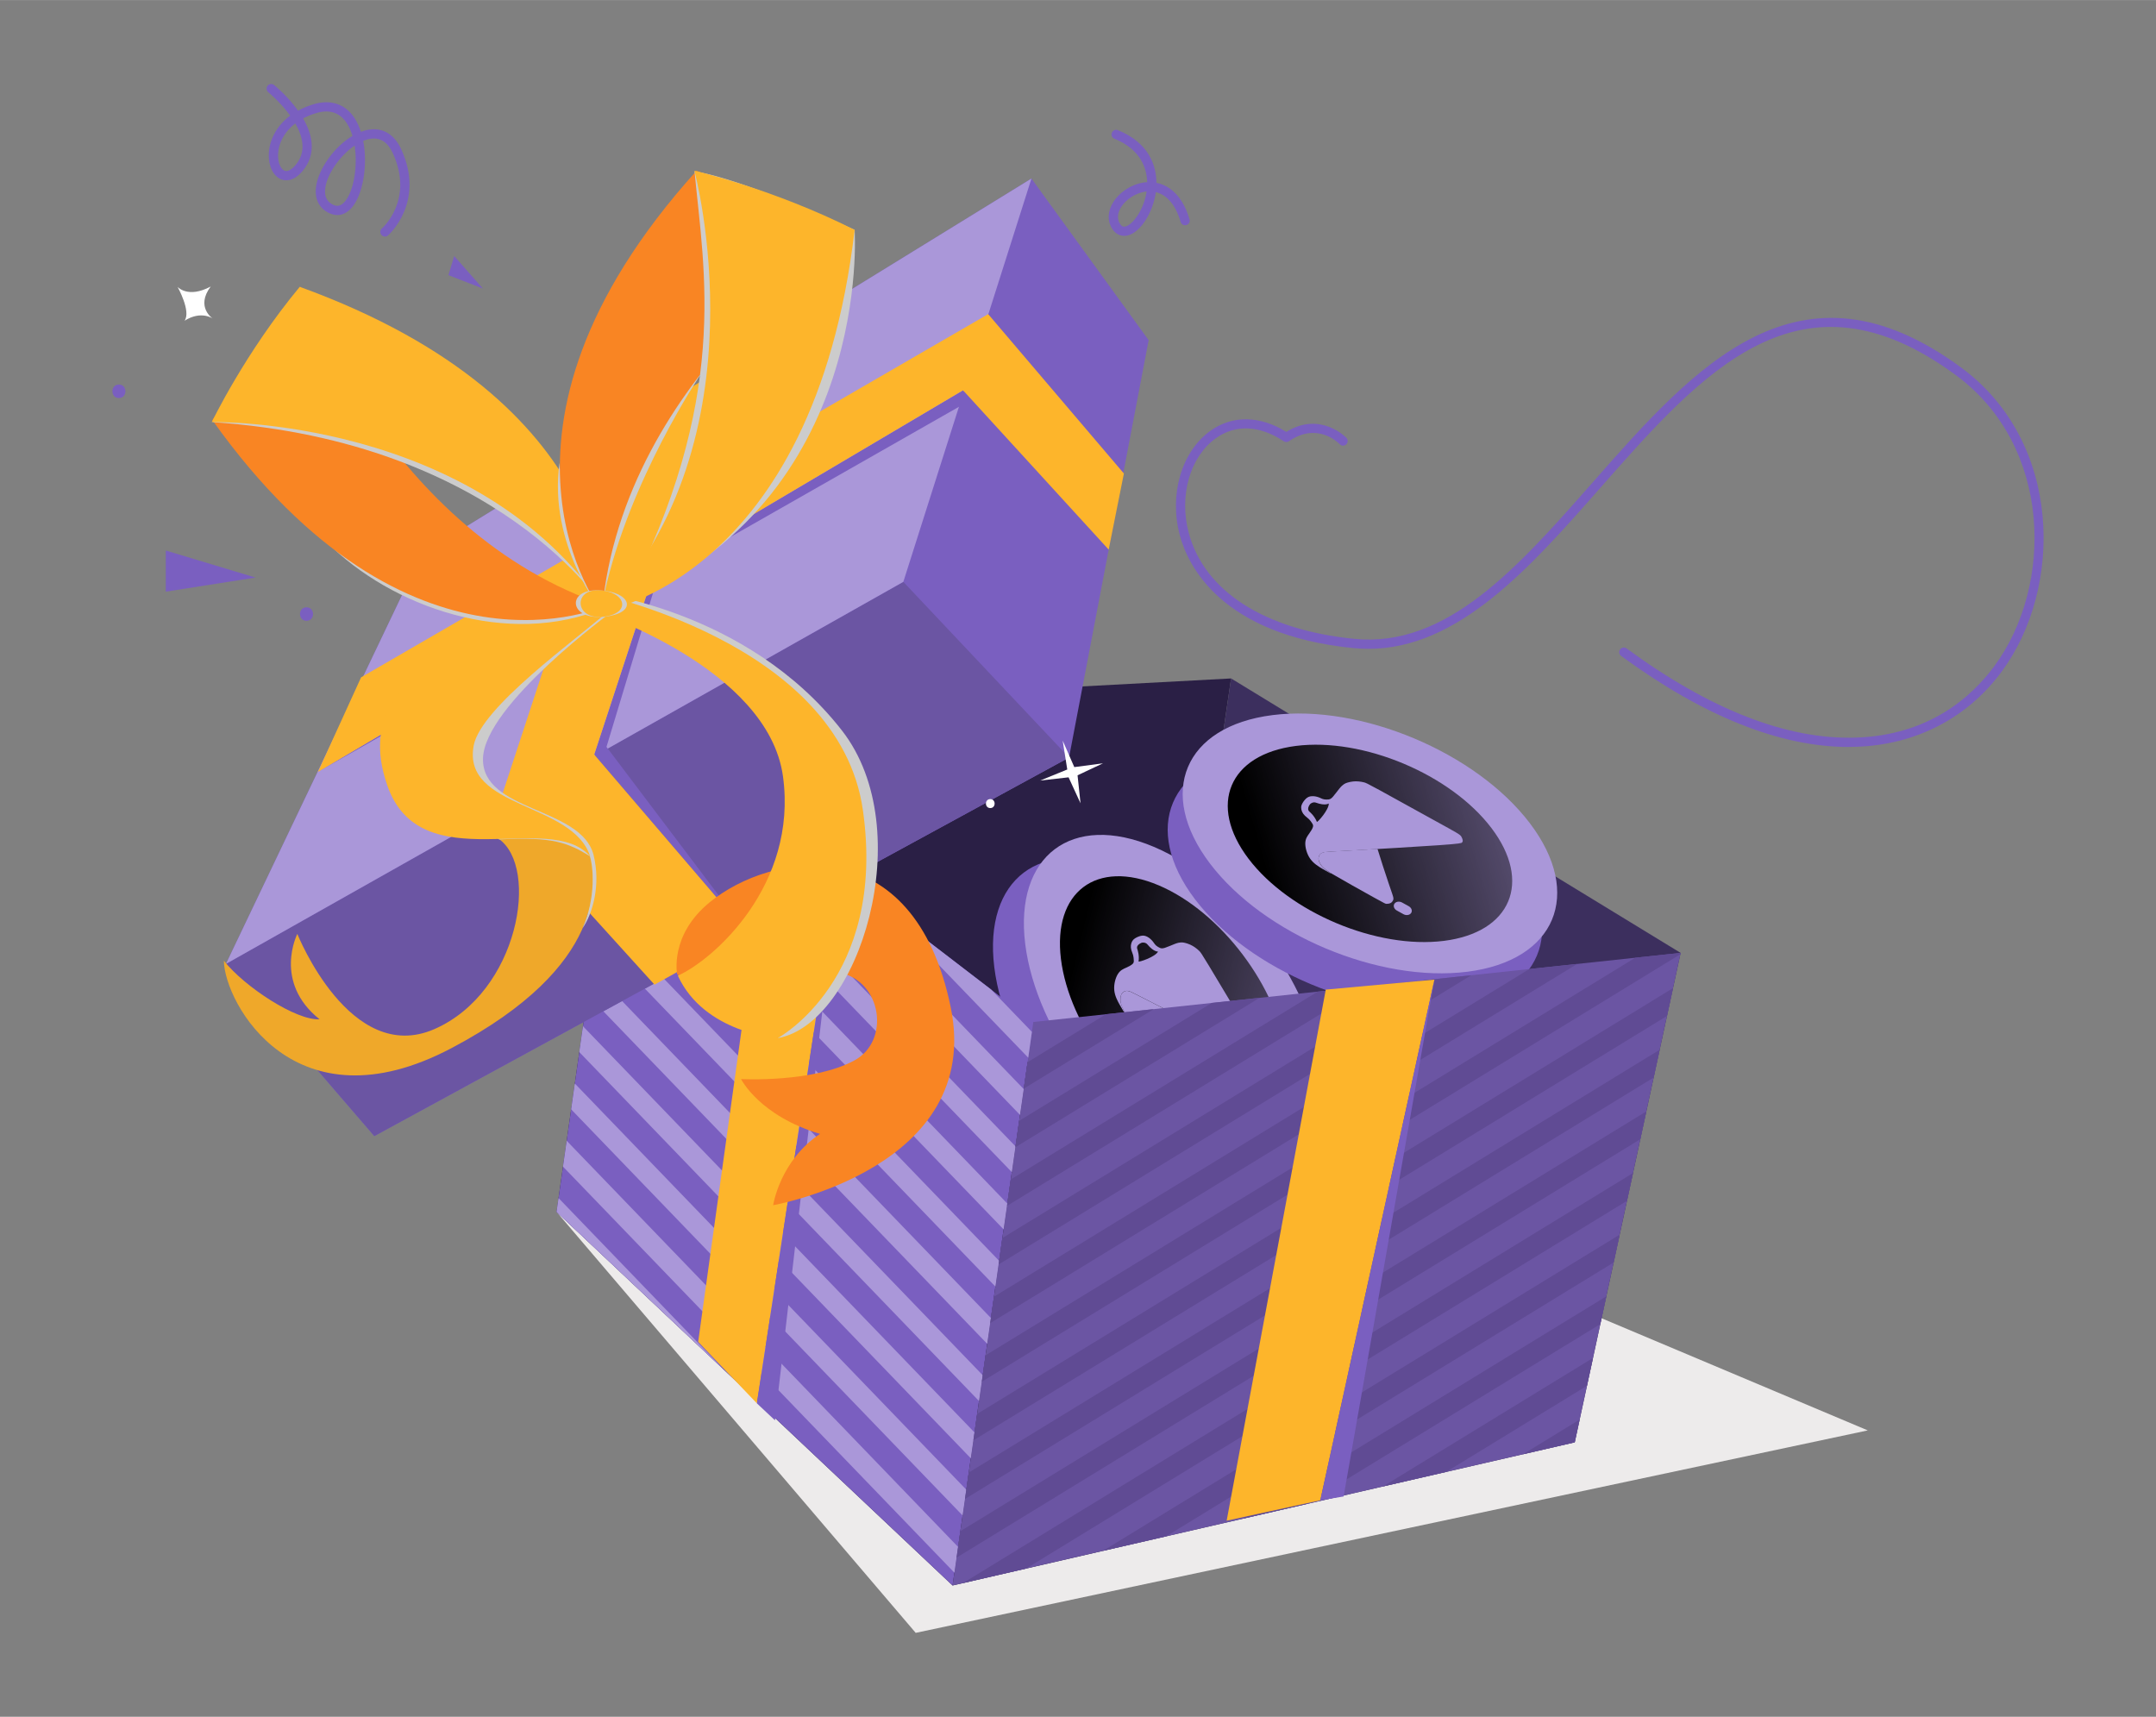 <?xml version="1.0" encoding="UTF-8"?>
<!DOCTYPE svg PUBLIC "-//W3C//DTD SVG 1.1//EN" "http://www.w3.org/Graphics/SVG/1.1/DTD/svg11.dtd">
<!-- Creator: CorelDRAW -->
<svg xmlns="http://www.w3.org/2000/svg" xml:space="preserve" width="9.569in" height="7.62in" version="1.1" style="shape-rendering:geometricPrecision; text-rendering:geometricPrecision; image-rendering:optimizeQuality; fill-rule:evenodd; clip-rule:evenodd"
viewBox="0 0 655.63 522.04"
 xmlns:xlink="http://www.w3.org/1999/xlink"
 xmlns:xodm="http://www.corel.com/coreldraw/odm/2003">
 <rect x="0" y="0" width="655.63" height="522.04" fill="#808080" stroke="none"/>
 <defs>
  <style type="text/css">
   <![CDATA[
    .fil16 {fill:none}
    .fil6 {fill:#AA97D9}
    .fil1 {fill:#2A1F45;fill-rule:nonzero}
    .fil2 {fill:#3C2F5E;fill-rule:nonzero}
    .fil9 {fill:#604B94;fill-rule:nonzero}
    .fil8 {fill:#6B55A3;fill-rule:nonzero}
    .fil3 {fill:#7A5FC0;fill-rule:nonzero}
    .fil4 {fill:#AA97D9;fill-rule:nonzero}
    .fil12 {fill:#EFA82A;fill-rule:nonzero}
    .fil14 {fill:#F98523;fill-rule:nonzero}
    .fil10 {fill:#FDB52B;fill-rule:nonzero}
    .fil15 {fill:white;fill-rule:nonzero}
    .fil11 {fill:#7A5FC0;fill-rule:nonzero}
    .fil13 {fill:#CCCCCC;fill-rule:nonzero}
    .fil0 {fill:#EDEBEB;fill-rule:nonzero}
    .fil5 {fill:url(#id1);fill-rule:nonzero}
    .fil7 {fill:url(#id2);fill-rule:nonzero}
   ]]>
  </style>
   <clipPath id="id0">
    <path d="M-0 0l655.63 0 0 522.04 -655.63 0 0 -522.04z"/>
   </clipPath>
  <linearGradient id="id1" gradientUnits="userSpaceOnUse" x1="326.75" y1="292.19" x2="469.35" y2="327.8">
   <stop offset="0" style="stop-opacity:1; stop-color:black"/>
   <stop offset="1" style="stop-opacity:0; stop-color:black"/>
  </linearGradient>
  <linearGradient id="id2" gradientUnits="userSpaceOnUse" xlink:href="#id1" x1="383.53" y1="259.56" x2="524.71" y2="218.64">
  </linearGradient>
 </defs>
 <g id="Layer_x0020_1">
  <g>
  </g>
  <g style="clip-path:url(#id0)">
   <g>
    <g id="_105553265168448">
     <polygon class="fil0" points="169.25,368.51 278.46,496.53 567.98,434.96 486.87,400.79 291.6,470.89 "/>
     <polygon class="fil1" points="169.25,368.51 190.93,216.11 374.37,206.29 335.39,471.6 289.67,482.12 "/>
     <polygon class="fil2" points="511.07,289.75 478.87,438.59 335.39,471.6 374.37,206.29 "/>
     <polygon class="fil3" points="190.93,216.11 314.23,310.76 289.67,482.12 169.25,368.51 "/>
     <g>
      <path class="fil3" d="M353.49 361.87c24.92,10.56 42.43,-2.66 39.12,-29.52 -3.32,-26.86 -26.21,-57.19 -51.13,-67.75 -24.92,-10.56 -42.43,2.66 -39.12,29.52 3.32,26.86 26.21,57.19 51.13,67.75z"/>
      <path class="fil4" d="M362.89 354.77c24.92,10.56 42.43,-2.66 39.12,-29.52 -3.32,-26.86 -26.21,-57.19 -51.13,-67.75 -24.92,-10.56 -42.43,2.66 -39.12,29.52 3.32,26.86 26.21,57.2 51.13,67.76z"/>
      <path class="fil5" d="M361.46 343.08c18.93,8.02 32.23,-2.02 29.71,-22.42 -2.52,-20.4 -19.9,-43.44 -38.83,-51.46 -18.93,-8.02 -32.23,2.02 -29.71,22.42 2.52,20.4 19.9,43.44 38.83,51.46z"/>
      <g>
       <path class="fil6" d="M341.71 307.6c-0.24,-0.39 -0.62,-1.03 -1.24,-2.12 -0.62,-1.1 -1.47,-2.65 -1.63,-4.42 -0.16,-1.76 0.37,-3.73 1.11,-4.9 0.73,-1.17 1.66,-1.53 2.51,-1.91 0.85,-0.38 1.61,-0.79 1.99,-1.17 0.37,-0.38 0.35,-0.74 0.32,-1.17 -0.03,-0.43 -0.05,-0.93 -0.19,-1.45 -0.14,-0.51 -0.39,-1.04 -0.54,-1.55 -0.15,-0.51 -0.19,-1.01 -0.14,-1.47 0.05,-0.47 0.2,-0.91 0.4,-1.26 0.21,-0.35 0.48,-0.62 0.85,-0.86 0.37,-0.24 0.85,-0.46 1.25,-0.6 0.4,-0.14 0.72,-0.2 1.03,-0.22 0.31,-0.02 0.6,0.01 0.92,0.12 0.32,0.1 0.68,0.28 1.01,0.51 0.33,0.23 0.64,0.51 0.9,0.79 0.26,0.28 0.47,0.55 0.65,0.82 0.19,0.26 0.36,0.52 0.66,0.78 0.3,0.26 0.74,0.53 1.13,0.7 0.39,0.17 0.75,0.24 1.57,-0.02 0.82,-0.26 2.12,-0.85 3.02,-1.19 0.9,-0.34 1.42,-0.42 1.84,-0.44 0.42,-0.02 0.74,0.02 1.2,0.13 0.46,0.11 1.05,0.3 1.59,0.54 0.54,0.24 1.02,0.52 1.5,0.86 0.48,0.34 0.94,0.73 1.3,1.09 0.36,0.36 0.62,0.68 2.88,4.42 2.26,3.73 6.51,10.86 9.21,15.37 2.7,4.51 3.84,6.39 4.46,7.5 0.62,1.11 0.7,1.46 0.71,1.85 0,0.39 -0.08,0.84 -0.2,1.13 -0.12,0.29 -0.28,0.42 -0.52,0.5 -0.24,0.08 -0.56,0.1 -6.48,-2.81 -5.92,-2.91 -17.45,-8.75 -23.56,-11.86 -6.11,-3.11 -6.8,-3.49 -7.35,-3.72 -0.56,-0.23 -0.98,-0.31 -1.35,-0.28 -0.37,0.03 -0.69,0.17 -0.98,0.4 -0.28,0.23 -0.53,0.57 -0.67,1.03 -0.14,0.46 -0.17,1.05 -0.13,1.54 0.03,0.5 0.13,0.9 0.28,1.32 0.15,0.41 0.34,0.83 0.54,1.28 0.21,0.45 0.43,0.94 0.48,1.11 0.05,0.17 -0.06,0.01 -0.3,-0.38l-0 0zm4.13 -19.04c-0.25,-0.73 0.21,-1.17 0.44,-1.37 0.22,-0.2 0.54,-0.39 0.87,-0.52 0.33,-0.12 1.24,-0.13 1.75,0.48 2.07,2.48 3.29,2.14 3.26,2.2 -0.86,1.66 -5.97,3.32 -5.92,3 0.26,-1.76 -0.25,-3.37 -0.4,-3.8l-0 -0z"/>
       <path class="fil6" d="M358.03 308.76c-0.72,3.03 -1.72,7.75 -2.3,10.6 -0.64,3.16 -0.78,4.02 -0.96,4.54 -0.18,0.51 -0.39,0.67 -0.61,0.8 -0.22,0.13 -0.44,0.23 -0.68,0.27 -0.24,0.04 -0.51,0.01 -0.78,-0.08 -0.27,-0.09 -0.55,-0.24 -0.73,-0.35 -0.19,-0.11 -0.28,-0.19 -2.23,-3.46 -1.95,-3.26 -5.76,-9.71 -7.79,-13.3 -0.09,-0.23 -0.25,-0.58 -0.4,-0.9 -0.21,-0.45 -0.4,-0.87 -0.54,-1.28 -0.15,-0.41 -0.24,-0.82 -0.28,-1.32 -0.03,-0.5 -0,-1.08 0.13,-1.54 0.14,-0.46 0.39,-0.79 0.67,-1.03 0.29,-0.23 0.61,-0.37 0.98,-0.4 0.37,-0.03 0.8,0.05 1.35,0.28 0.56,0.23 1.24,0.61 7.35,3.72 1.87,0.95 4.25,2.16 6.82,3.46l0 0z"/>
       <path class="fil6" d="M359.52 287.94c0.31,-0.04 0.75,-0.07 1.31,0.05 0.56,0.12 1.25,0.39 1.81,0.71 0.55,0.32 0.97,0.68 1.29,1.02 0.33,0.34 0.56,0.64 0.79,1.03 0.23,0.38 0.46,0.85 0.53,1.02 0.07,0.17 -0.02,0.05 -0.28,-0.21 -0.26,-0.26 -0.7,-0.66 -1.17,-1.04 -0.47,-0.38 -0.98,-0.74 -1.5,-1.05 -0.52,-0.32 -1.04,-0.59 -1.48,-0.78 -0.43,-0.19 -0.78,-0.3 -1.1,-0.38 -0.32,-0.08 -0.61,-0.14 -0.66,-0.2 -0.05,-0.06 0.14,-0.12 0.45,-0.16l-0 0z"/>
       <path class="fil6" d="M354.1 325.73l0 0c0.72,-0.35 1.71,0.03 2.2,0.86l1.18 1.99c0.49,0.83 0.31,1.79 -0.42,2.14l0 0c-0.72,0.35 -1.71,-0.03 -2.2,-0.86l-1.18 -1.99c-0.49,-0.83 -0.31,-1.79 0.42,-2.14z"/>
       <path class="fil6" d="M357.26 330.12c-0.08,0.14 -0.2,0.25 -0.35,0.32l0 0c-0.58,0.29 -1.45,-0.14 -1.93,-0.95l-0.03 -0.04c0.69,0.71 1.59,1.03 2.25,0.71l0 0c0.02,-0.01 0.04,-0.02 0.06,-0.03l0 0z"/>
      </g>
     </g>
     <g>
      <path class="fil3" d="M441.68 306.34c26.85,-3.4 35.34,-23.63 18.97,-45.18 -16.37,-21.55 -51.41,-36.26 -78.26,-32.86 -26.85,3.4 -35.34,23.63 -18.97,45.18 16.37,21.55 51.41,36.26 78.26,32.86z"/>
      <path class="fil4" d="M446.24 295.48c26.85,-3.4 35.34,-23.63 18.97,-45.18 -16.37,-21.55 -51.41,-36.26 -78.26,-32.86 -26.85,3.4 -35.34,23.63 -18.97,45.18 16.37,21.55 51.41,36.26 78.26,32.86z"/>
      <path class="fil7" d="M439.12 286.09c20.39,-2.58 26.84,-17.95 14.41,-34.32 -12.43,-16.37 -39.05,-27.54 -59.44,-24.96 -20.39,2.59 -26.84,17.95 -14.41,34.32 12.43,16.37 39.05,27.54 59.44,24.96z"/>
      <g>
       <path class="fil6" d="M404.21 265.35c-0.41,-0.22 -1.05,-0.58 -2.14,-1.21 -1.08,-0.64 -2.6,-1.55 -3.63,-3 -1.03,-1.44 -1.55,-3.41 -1.51,-4.79 0.05,-1.38 0.67,-2.16 1.21,-2.92 0.54,-0.76 1,-1.49 1.13,-2.01 0.13,-0.52 -0.07,-0.81 -0.31,-1.17 -0.24,-0.36 -0.51,-0.78 -0.89,-1.15 -0.38,-0.37 -0.86,-0.7 -1.25,-1.07 -0.38,-0.37 -0.67,-0.77 -0.86,-1.2 -0.19,-0.43 -0.29,-0.88 -0.28,-1.29 0,-0.41 0.1,-0.78 0.31,-1.17 0.2,-0.4 0.5,-0.82 0.78,-1.14 0.27,-0.32 0.52,-0.54 0.78,-0.71 0.26,-0.17 0.52,-0.29 0.85,-0.36 0.33,-0.07 0.73,-0.09 1.13,-0.06 0.4,0.03 0.81,0.12 1.17,0.23 0.36,0.11 0.68,0.24 0.97,0.38 0.3,0.13 0.57,0.27 0.96,0.34 0.39,0.07 0.91,0.09 1.34,0.04 0.43,-0.05 0.77,-0.17 1.35,-0.81 0.58,-0.64 1.4,-1.8 2.01,-2.54 0.61,-0.74 1.02,-1.07 1.37,-1.3 0.35,-0.23 0.65,-0.36 1.1,-0.49 0.45,-0.13 1.06,-0.27 1.64,-0.33 0.59,-0.07 1.15,-0.06 1.73,-0.01 0.58,0.05 1.18,0.16 1.67,0.29 0.49,0.13 0.88,0.28 4.71,2.37 3.83,2.09 11.09,6.12 15.69,8.66 4.6,2.54 6.53,3.59 7.62,4.24 1.09,0.65 1.34,0.91 1.54,1.24 0.2,0.34 0.36,0.76 0.4,1.07 0.04,0.31 -0.03,0.51 -0.2,0.69 -0.17,0.19 -0.43,0.37 -7.02,0.83 -6.58,0.46 -19.48,1.21 -26.32,1.6 -6.84,0.38 -7.63,0.4 -8.22,0.48 -0.6,0.08 -1,0.23 -1.31,0.44 -0.31,0.21 -0.52,0.49 -0.64,0.84 -0.13,0.35 -0.18,0.76 -0.07,1.23 0.11,0.47 0.38,0.99 0.66,1.4 0.28,0.41 0.57,0.71 0.9,1 0.33,0.28 0.71,0.55 1.11,0.84 0.41,0.29 0.84,0.6 0.97,0.72 0.13,0.12 -0.05,0.04 -0.46,-0.18l-0 0zm-6 -18.54c-0.58,-0.51 -0.4,-1.12 -0.31,-1.41 0.09,-0.29 0.27,-0.61 0.49,-0.88 0.22,-0.27 1.01,-0.74 1.76,-0.46 3.04,1.1 3.92,0.19 3.92,0.26 0.1,1.87 -3.49,5.87 -3.61,5.57 -0.66,-1.65 -1.91,-2.79 -2.25,-3.08l-0 0z"/>
       <path class="fil6" d="M418.9 258.15c0.9,2.98 2.41,7.56 3.34,10.32 1.03,3.05 1.35,3.87 1.45,4.4 0.11,0.53 -0,0.78 -0.13,1 -0.12,0.22 -0.26,0.42 -0.45,0.57 -0.19,0.15 -0.44,0.26 -0.72,0.32 -0.28,0.06 -0.59,0.07 -0.81,0.07 -0.22,-0 -0.34,-0.02 -3.67,-1.87 -3.33,-1.84 -9.86,-5.5 -13.42,-7.58 -0.2,-0.15 -0.51,-0.37 -0.8,-0.58 -0.41,-0.29 -0.78,-0.55 -1.11,-0.84 -0.33,-0.28 -0.62,-0.59 -0.9,-1 -0.28,-0.41 -0.55,-0.93 -0.66,-1.4 -0.11,-0.47 -0.06,-0.88 0.07,-1.23 0.13,-0.35 0.34,-0.63 0.64,-0.84 0.31,-0.21 0.71,-0.36 1.31,-0.44 0.6,-0.08 1.38,-0.1 8.22,-0.48 2.1,-0.12 4.76,-0.27 7.64,-0.44l0 0z"/>
       <path class="fil6" d="M409.72 239.41c0.25,-0.19 0.61,-0.44 1.16,-0.61 0.55,-0.18 1.28,-0.29 1.92,-0.3 0.64,-0 1.18,0.1 1.63,0.23 0.45,0.13 0.81,0.27 1.2,0.49 0.39,0.22 0.83,0.5 0.97,0.61 0.15,0.11 0.01,0.06 -0.35,-0.04 -0.36,-0.09 -0.94,-0.22 -1.54,-0.31 -0.6,-0.09 -1.22,-0.14 -1.83,-0.16 -0.61,-0.01 -1.2,0.01 -1.67,0.07 -0.47,0.05 -0.82,0.13 -1.14,0.22 -0.32,0.09 -0.6,0.18 -0.67,0.16 -0.07,-0.02 0.06,-0.17 0.31,-0.36l0 0z"/>
       <path class="fil6" d="M424.04 274.8l0 0c0.45,-0.67 1.49,-0.83 2.34,-0.36l2.02 1.12c0.84,0.47 1.17,1.39 0.72,2.06l0 0c-0.45,0.67 -1.49,0.83 -2.34,0.36l-2.02 -1.12c-0.84,-0.47 -1.17,-1.39 -0.72,-2.06z"/>
       <path class="fil6" d="M428.98 277c-0,0.16 -0.05,0.32 -0.14,0.45l0 0c-0.36,0.54 -1.33,0.61 -2.15,0.15l-0.05 -0.03c0.95,0.27 1.89,0.09 2.3,-0.52l0 0c0.01,-0.02 0.02,-0.04 0.04,-0.06l0 0z"/>
      </g>
     </g>
     <polygon class="fil8" points="511.07,289.75 478.87,438.59 289.67,482.12 314.23,310.76 "/>
     <polygon class="fil4" points="301.33,400.78 300.2,408.63 181.12,285.07 182.24,277.21 "/>
     <polygon class="fil4" points="298.84,418.18 297.71,426.03 178.64,302.49 179.76,294.63 "/>
     <polygon class="fil4" points="177.28,312.05 296.34,435.58 295.21,443.44 176.16,319.91 "/>
     <polygon class="fil4" points="169.25,368.51 169.85,364.31 220.48,416.85 "/>
     <polygon class="fil4" points="303.82,383.38 302.7,391.23 183.6,267.65 184.71,259.8 "/>
     <polygon class="fil4" points="311.31,331.17 310.18,339.02 193.96,218.44 227.37,244.08 "/>
     <polygon class="fil4" points="173.69,337.33 174.8,329.47 293.85,452.99 292.72,460.84 "/>
     <polygon class="fil4" points="171.21,354.75 172.33,346.89 291.35,470.39 290.23,478.24 "/>
     <polygon class="fil4" points="313.8,313.77 312.68,321.62 268,275.27 301.41,300.91 "/>
     <polygon class="fil4" points="308.81,348.58 307.69,356.43 188.55,232.82 189.67,224.96 "/>
     <polygon class="fil4" points="306.32,365.98 305.19,373.83 186.07,250.23 187.19,242.38 "/>
     <polygon class="fil9" points="304.81,376.47 432.9,298.09 447.42,296.54 303.66,384.51 "/>
     <polygon class="fil9" points="302.26,394.3 465.09,294.65 479.62,293.1 301.11,402.34 "/>
     <polygon class="fil9" points="299.7,412.13 497.28,291.22 511.07,289.75 510.98,290.17 298.55,420.17 "/>
     <polygon class="fil9" points="297.15,429.95 508.76,300.46 506.93,308.92 296,437.99 "/>
     <polygon class="fil9" points="309.92,340.82 368.51,304.96 383.04,303.41 308.77,348.86 "/>
     <polygon class="fil9" points="350.85,306.85 311.33,331.03 312.48,322.99 336.32,308.4 "/>
     <polygon class="fil9" points="307.37,358.64 400.71,301.53 415.23,299.98 306.22,366.69 "/>
     <polygon class="fil9" points="420.57,452 484.42,412.93 482.59,421.39 439.78,447.58 "/>
     <polygon class="fil9" points="377.98,461.8 488.48,394.19 486.65,402.64 397.2,457.38 "/>
     <polygon class="fil9" points="478.87,438.59 463.16,442.21 480.36,431.68 "/>
     <polygon class="fil9" points="294.59,447.78 504.7,319.21 502.87,327.66 293.44,455.82 "/>
     <polygon class="fil9" points="292.04,465.61 500.64,337.95 498.81,346.41 290.88,473.65 "/>
     <polygon class="fil9" points="335.39,471.6 492.53,375.44 490.7,383.9 354.61,467.18 "/>
     <polygon class="fil9" points="292.81,481.4 496.59,356.7 494.76,365.15 312.02,476.98 "/>
     <polygon class="fil10" points="436.2,297.88 401.5,456.21 373.02,462.42 403.16,300.92 "/>
     <polygon class="fil11" points="436.2,297.88 401.5,456.21 408.59,455.05 "/>
     <polygon class="fil10" points="255.04,264.5 230.16,426.73 212.31,408.03 234.37,249.31 "/>
     <polygon class="fil11" points="255.04,264.5 230.16,426.73 235.67,431.9 "/>
     <polygon class="fil3" points="113.83,345.46 325.09,230.34 337.15,167.12 349.3,103.42 313.66,54.27 128.22,168.43 68.71,293.1 "/>
     <polygon class="fil8" points="113.83,345.46 325.09,230.34 274.7,176.91 68.71,293.1 "/>
     <polygon class="fil4" points="274.7,176.91 313.66,54.27 128.22,168.43 68.71,293.1 "/>
     <polygon class="fil11" points="337.15,167.12 292.85,118.66 96.69,234.71 293.02,122.88 "/>
     <polygon class="fil10" points="292.85,118.66 337.15,167.12 341.77,143.97 300.5,95.5 109.81,205.95 96.69,234.71 "/>
     <polygon class="fil11" points="219.14,112.26 180.69,229.42 227.2,283.71 184.43,227.1 "/>
     <polygon class="fil10" points="227.2,283.71 180.69,229.42 219.14,112.26 189.16,130.72 151.11,246.52 199.03,299.41 "/>
     <path class="fil12" d="M151.62 255.05c0,0 21.32,-3.48 27.63,4.87 2.03,7.93 5.71,33.63 -41.95,58.79 -47.66,25.17 -69.06,-13.72 -69.22,-26.58 6.29,7.97 22.05,18.25 29.1,17.81 -14.22,-11.34 -6.76,-25.96 -6.76,-25.96 0,0 16.01,40.19 41.7,28.94 25.68,-11.25 32,-49.19 19.51,-57.87z"/>
     <path class="fil13" d="M186.11 185.98c0,0 -38.79,28.31 -39.23,44.61 -0.44,16.3 29.95,14.71 33.62,29.4 2.26,9.02 -0.28,17.89 -3.35,22.26 4.19,-9.42 3.24,-19.02 2.22,-21.93 -6.55,-3.97 -11.15,-6 -27.6,-5.06 -0.59,-0.28 -21.05,-20.45 -21.34,-22.05 -0.29,-1.6 3.78,-12.37 3.78,-12.37l20.52 -22.42 15.43 -5.53 15.94 -6.91z"/>
     <path class="fil10" d="M144.04 226.74c-3.57,19.26 30.2,17.13 35.43,33.68 -12.25,-14.34 -51.49,7.51 -61.66,-21.5 -15.39,-43.9 52.94,-45.3 61.38,-56.95 0.72,2.99 1.46,2.62 5.53,4.08 -9.45,8.44 -38.51,28.97 -40.68,40.68z"/>
     <path class="fil13" d="M183.74 184.83c-29.08,12.36 -64.82,-0.25 -84.4,-20.04 38.29,7.94 84.4,20.04 84.4,20.04z"/>
     <path class="fil14" d="M184.27 184.14c0,0 -59.71,27.78 -119.69,-56.39 26.78,-40.6 26.78,-40.6 26.78,-40.6 0,0 26.39,74.91 92.91,96.99z"/>
     <path class="fil13" d="M183.74 184.83c0,0 -32.07,-50.68 -119.33,-56.5 29.12,-4.29 87.85,-10.84 119.33,56.5z"/>
     <path class="fil10" d="M183.74 184.83c0,0 4.58,-62.41 -92.59,-97.63 -16.65,20.05 -26.74,41.13 -26.74,41.13 0,0 80.21,-1.66 119.33,56.5z"/>
     <path class="fil14" d="M205.92 296.24c0,0 -2.4,-11.79 9.83,-21.83 18.85,-15.48 62.16,-22.65 73.36,31.88 10.04,48.91 -54,60.19 -54,60.19 0,0 2.04,-13.54 14.26,-21.69 -18.41,-5.46 -24.02,-16.67 -24.02,-16.67 0,0 21.9,1.19 34.5,-5.68 10.95,-5.97 8.3,-24.02 -4.37,-26.64 -23.48,-4.86 -19,19.87 -19,19.87l-30.57 -19.43z"/>
     <path class="fil13" d="M179.34 179.94c0,0 47.59,4.82 76.71,42.21 23.58,30.28 5.12,89.23 -19.56,93.52 13.45,-14.05 28.01,-50.44 20.15,-71.4 -7.86,-20.96 -22.13,-42.5 -39.3,-48.62 -17.18,-6.11 -37.99,-15.72 -37.99,-15.72z"/>
     <path class="fil10" d="M180.74 185.89c0,0 52.82,17.13 57.36,50.18 4.54,33.05 -21.14,55.79 -31.97,60.61 8.07,17.54 30.35,19 30.35,19 0,0 33.22,-17.84 25.93,-69.3 -7.29,-51.46 -83.07,-66.44 -83.07,-66.44l1.41 5.95z"/>
     <path class="fil13" d="M183.02 185.89c0,0 -16.45,-20.36 -12.85,-45.14 0.87,18.67 8.89,40.06 12.85,45.14z"/>
     <path class="fil13" d="M212.96 114c0,0 -21.54,31.88 -29.11,66.23 -7.28,-14.26 14.56,-63.46 29.11,-66.23z"/>
     <path class="fil14" d="M183.05 185.93c0,0 -43.05,-54.44 28.76,-134.02 48.2,18.17 48.2,18.17 48.2,18.17 0,0 -70.47,43.43 -76.96,115.86z"/>
     <path class="fil13" d="M259.89 69.88c0,0 5.69,82.11 -69.93,113.26 32.17,-61.94 24.09,-100.58 21.25,-131 13.68,1.75 48.68,17.74 48.68,17.74z"/>
     <path class="fil10" d="M183.02 185.89c0,0 64.37,-9.55 76.87,-116.01 -24.64,-12.45 -48.73,-18 -48.73,-18 0,0 22.04,81.39 -28.14,134.01z"/>
     <path class="fil13" d="M181.03 179.5c-8.69,0.12 -7.86,9.17 2.86,8.01 10.72,-1.16 7.86,-8.15 -2.86,-8.01z"/>
     <path class="fil10" d="M181.38 179.5c-7.08,0.12 -6.4,9.17 2.33,8.01 8.73,-1.16 6.4,-8.15 -2.33,-8.01z"/>
     <path class="fil3" d="M562.22 227.11c0.76,0 1.51,-0.01 2.26,-0.04 18.11,-0.59 33.83,-8.73 44.27,-22.93 18.77,-25.53 18.36,-69.71 -12.25,-92.3 -49.41,-36.46 -81.28,-0.27 -112.09,34.74 -22.85,25.96 -44.43,50.46 -72.59,47.67 -27.22,-2.71 -45.56,-14.44 -50.32,-32.19 -3.03,-11.3 0.34,-23.14 8.2,-28.79 5.99,-4.31 13.34,-3.99 20.68,0.89 0.48,0.32 1.1,0.31 1.58,-0.01 8.73,-6.02 15.16,0.61 15.43,0.9 0.53,0.57 1.42,0.59 1.99,0.06 0.57,-0.53 0.59,-1.42 0.06,-1.99 -0.08,-0.09 -7.97,-8.23 -18.28,-1.8 -8.03,-5 -16.4,-5.13 -23.1,-0.32 -8.79,6.32 -12.6,19.39 -9.27,31.8 2.4,8.96 12.36,30.24 52.76,34.26 1.53,0.15 3.06,0.23 4.56,0.23 27.44,0 49.27,-24.81 70.43,-48.84 31.35,-35.62 60.97,-69.27 108.31,-34.33 29.28,21.61 29.64,63.91 11.66,88.37 -7.02,9.54 -20.02,21.07 -42.1,21.79 -20.85,0.69 -44.32,-8.45 -69.78,-27.12 -0.63,-0.46 -1.51,-0.32 -1.97,0.3 -0.46,0.63 -0.32,1.51 0.3,1.97 25.08,18.39 48.38,27.7 69.28,27.7z"/>
     <polygon class="fil3" points="77.7,175.61 50.42,167.39 50.42,179.9 "/>
     <polygon class="fil3" points="146.85,87.73 138.11,77.83 136.37,83.65 "/>
     <path class="fil3" d="M117.08 71.91c0.32,0 0.65,-0.11 0.91,-0.34 0.12,-0.1 11.5,-10.09 3.98,-26.29 -2.05,-4.41 -5.48,-6.51 -9.68,-5.89 -0.85,0.12 -1.7,0.35 -2.54,0.67 -0.48,-1.49 -1.1,-2.88 -1.88,-4.09 -2.8,-4.34 -7.24,-5.87 -12.5,-4.3 -1.77,0.53 -3.35,1.19 -4.74,1.95 -3.16,-4.44 -7.01,-7.57 -7.27,-7.79 -0.6,-0.49 -1.49,-0.39 -1.98,0.21 -0.49,0.6 -0.39,1.49 0.21,1.98 0.06,0.05 3.7,3.02 6.66,7.11 -4.48,3.33 -6.36,7.81 -6.51,11.6 -0.15,3.71 1.36,6.84 3.77,7.78 1.23,0.48 3.7,0.78 6.49,-2.52 2.13,-2.52 3.05,-5.43 2.75,-8.65 -0.24,-2.56 -1.25,-5.08 -2.58,-7.36 1.18,-0.63 2.51,-1.17 4,-1.62 4.07,-1.21 7.21,-0.16 9.33,3.13 0.71,1.1 1.27,2.4 1.68,3.81 -5.57,3.31 -10.29,10.04 -11.05,15.31 -0.55,3.83 0.88,6.74 4.04,8.2 2.46,1.14 4.87,0.54 6.8,-1.68 3.37,-3.88 4.94,-12.87 3.48,-20.33 0.75,-0.31 1.51,-0.53 2.25,-0.63 2.92,-0.43 5.19,1.01 6.71,4.29 6.63,14.29 -3.16,22.88 -3.26,22.97 -0.59,0.5 -0.66,1.39 -0.16,1.98 0.28,0.33 0.67,0.49 1.07,0.49zm-9.24 -27.68l0 0c0.99,6.39 -0.28,13.94 -2.99,17.07 -1.43,1.65 -2.68,1.34 -3.49,0.97 -2.01,-0.93 -2.81,-2.64 -2.43,-5.24 0.61,-4.21 4.48,-9.79 8.92,-12.79zm-18.04 -6.73l0 0c1.12,1.94 1.96,4.03 2.15,6.12 0.23,2.47 -0.45,4.62 -2.09,6.56 -1.21,1.44 -2.42,2.06 -3.32,1.71 -1.07,-0.42 -2.1,-2.28 -1.98,-5.04 0.12,-3.02 1.64,-6.59 5.24,-9.34z"/>
     <path class="fil3" d="M341.86 71.71c0.37,0 0.75,-0.05 1.13,-0.15 3.87,-1 7.64,-6.96 8.5,-13.16 3.45,0.85 6.04,3.96 7.54,9.06 0.22,0.75 1,1.17 1.75,0.95 0.75,-0.22 1.17,-1 0.95,-1.75 -2.42,-8.23 -7.12,-10.51 -10.06,-11.1 -0.04,-4.78 -1.9,-12.03 -11.73,-16.01 -0.72,-0.29 -1.54,0.06 -1.83,0.78 -0.29,0.72 0.05,1.54 0.78,1.83 8.17,3.31 9.86,9.21 9.96,13.21 -4.38,0.25 -8.32,2.98 -10.24,5.96 -1.8,2.81 -1.94,5.81 -0.38,8.23 0.9,1.4 2.18,2.14 3.62,2.14zm6.82 -13.5l0 0c-0.83,5.66 -4.24,10.07 -6.4,10.63 -0.5,0.13 -1.09,0.13 -1.68,-0.79 -1.29,-2 -0.31,-4.11 0.38,-5.19 1.42,-2.21 4.41,-4.33 7.69,-4.65z"/>
     <path class="fil15" d="M64.75 96.89c0,0 -5.39,-3.49 -0.68,-9.78 -6.95,3.71 -10.07,0.1 -10.07,0.1 0,0 4.2,7.5 2.11,10.3 5.15,-3.24 8.65,-0.62 8.65,-0.62z"/>
     <path class="fil3" d="M93.21 184.66c2.64,0 2.64,4.1 0,4.1 -2.64,0 -2.64,-4.1 0,-4.1z"/>
     <path class="fil3" d="M36.16 116.92c2.64,0 2.64,4.1 0,4.1 -2.64,0 -2.64,-4.1 0,-4.1z"/>
     <polygon class="fil15" points="324.55,233.98 316.31,237.34 324.95,236.36 328.58,244.25 327.68,235.74 335.42,232.1 326.69,233.25 323.16,225.2 "/>
     <path class="fil15" d="M301.14 242.98c1.76,0 1.76,2.73 0,2.73 -1.76,0 -1.76,-2.73 0,-2.73z"/>
    </g>
   </g>
  </g>
  <polygon class="fil16" points="-0,0 655.63,0 655.63,522.04 -0,522.04 "/>
 </g>
</svg>
